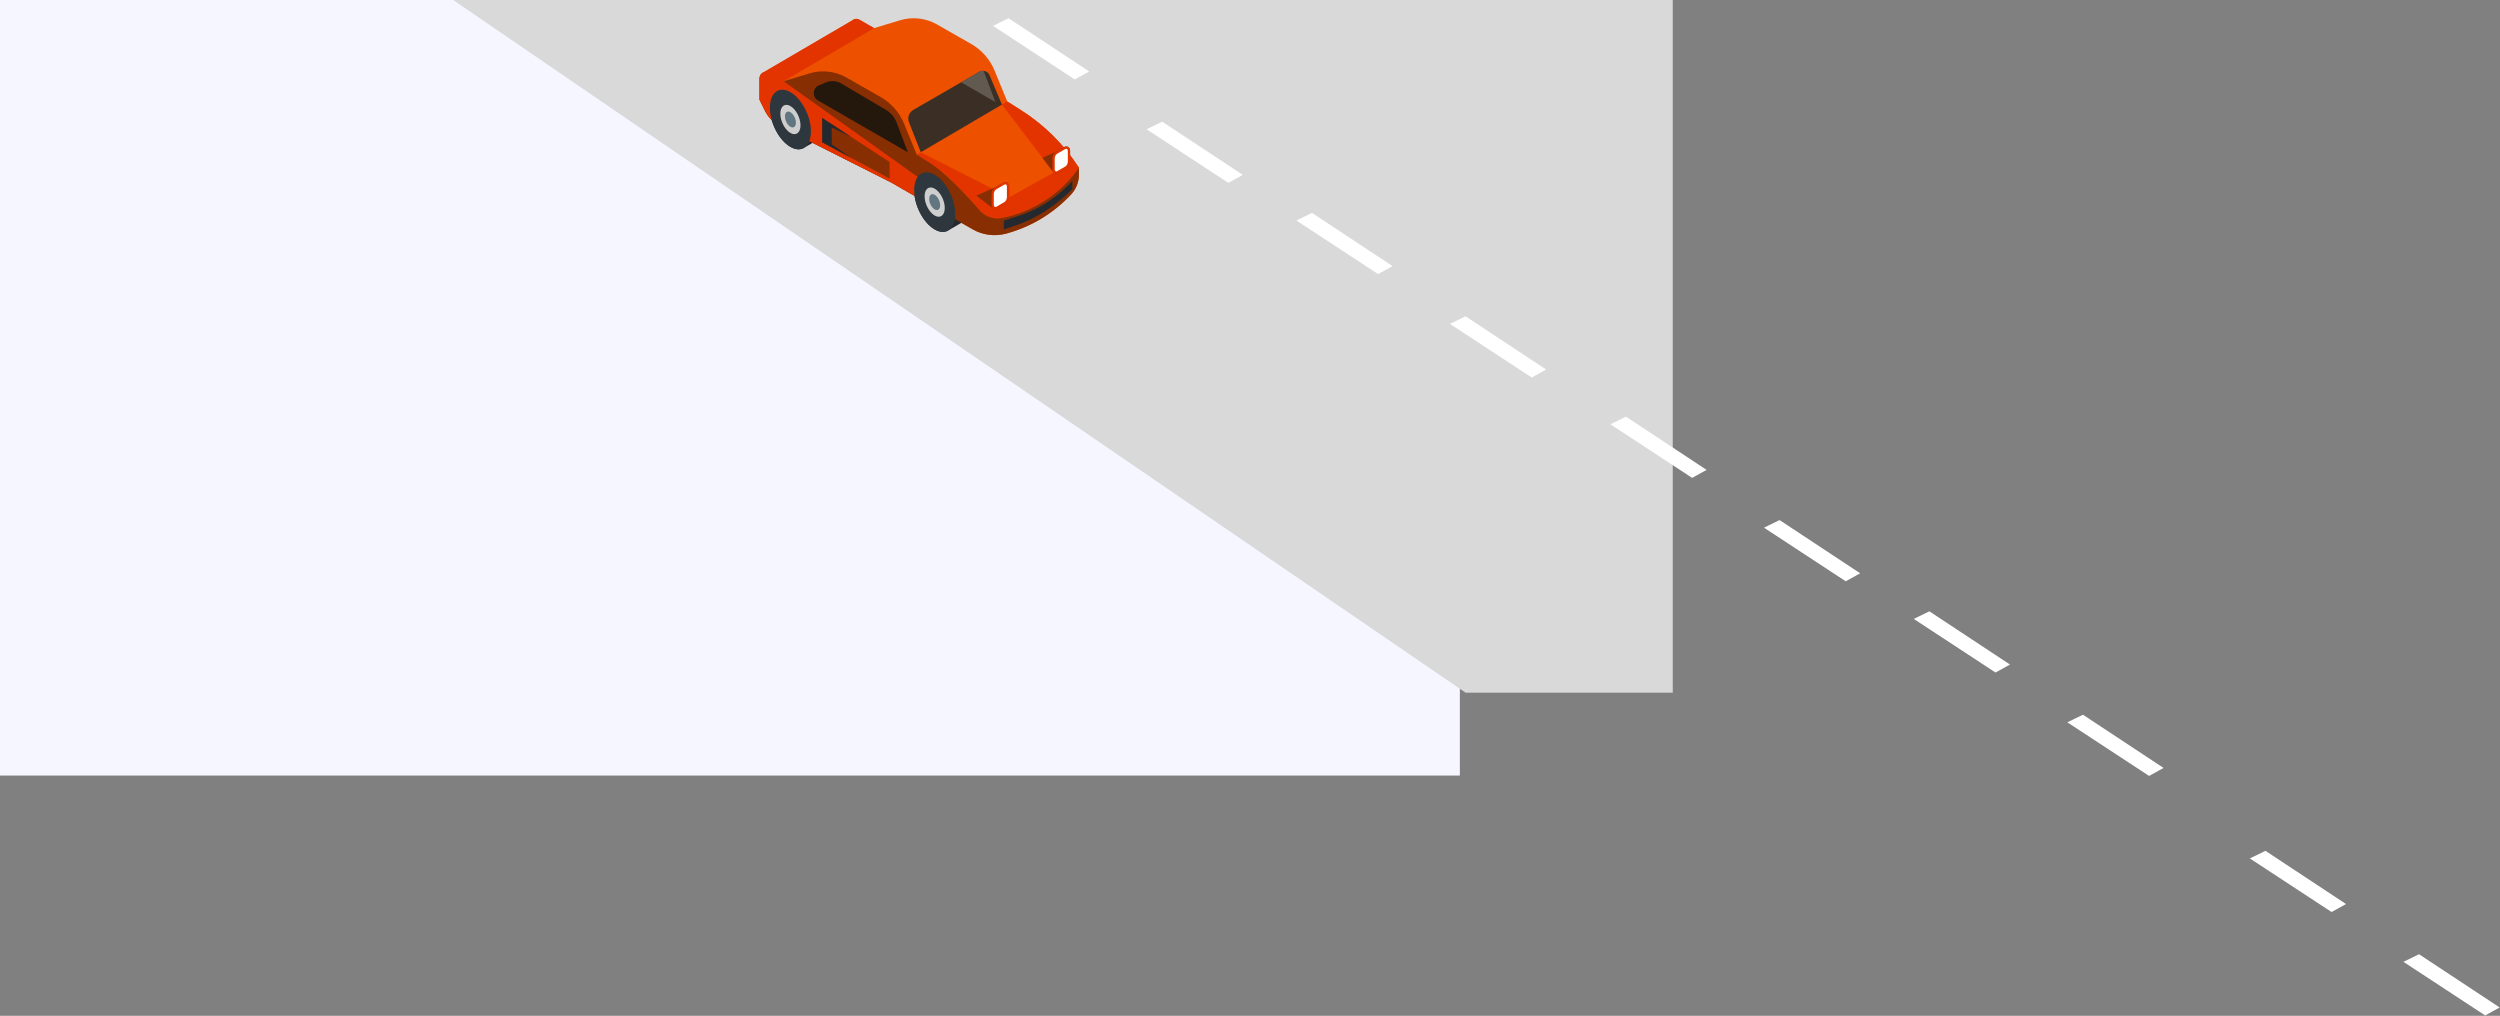 <svg width="3288" height="1336" viewBox="0 0 3288 1336" fill="none" xmlns="http://www.w3.org/2000/svg">
  <rect x="0" y="0" width="3288" height="1336" fill="#808080" stroke="none"/>
  <rect width="1920" height="1020" fill="#F5F6FF"/>
  <path d="M1927.52 911L596 0H2200V911H1927.52Z" fill="#D9D9D9"/>
  <g clip-path="url(#clip0_5952_43051)">
    <path d="M1341.84 144.231L1324.72 133.467L1308.1 92.888C1302.05 78.112 1291.24 65.782 1277.37 57.858L1232.48 32.201C1217.62 23.703 1199.9 21.71 1183.52 26.692L1149.67 36.988L1130.25 25.872C1128.12 24.658 1125.8 24.542 1123.75 25.196L1123.74 25.186L1123.62 25.25C1122.54 25.616 1121.55 26.193 1120.7 26.959L1003.11 95.743C1000.71 97.114 999 99.674 999 102.827V131.279L1005.85 145.205C1010.5 154.674 1018.12 162.367 1027.54 167.116L1172.11 239.97L1279.05 301.503C1292.44 309.209 1308.35 311.276 1323.26 307.245C1356.19 298.343 1385.83 280.38 1408.9 255.536C1415.43 248.5 1419 239.21 1419 229.607V220.526C1399.17 189.751 1372.84 163.71 1341.84 144.231V144.231Z" fill="#ED5100"/>
    <path d="M1341.84 144.231L1324.72 133.467L1317.74 137.562L1385.8 227.047L1327.25 259.446L1211 200.217L1205.69 203.335L1223.07 214.258C1244.37 227.649 1272.96 258.782 1288.59 276.736C1295.8 285.023 1306.89 288.801 1317.67 286.692C1358.76 278.643 1395.11 254.911 1419 220.523C1399.17 189.751 1372.84 163.71 1341.84 144.231V144.231Z" fill="#E33400"/>
    <path d="M1094.86 172.81L1061.74 149.511C1056.87 137.335 1048.75 126.514 1039.56 121.204C1024.65 112.601 1012.57 121.733 1012.57 141.606C1012.57 161.476 1024.65 184.557 1039.56 193.161C1046.62 197.24 1053.05 197.327 1057.86 194.18L1094.86 172.81Z" fill="#23292E"/>
    <path d="M1284.6 281.424L1251.48 258.126C1246.61 245.949 1238.49 235.128 1229.3 229.822C1214.39 221.218 1202.31 230.35 1202.31 250.22C1202.31 270.091 1214.39 293.171 1229.3 301.778C1236.36 305.854 1242.79 305.944 1247.6 302.797L1284.6 281.424Z" fill="#23292E"/>
    <path d="M1317.67 286.692C1306.89 288.8 1295.79 285.023 1288.59 276.736C1272.96 258.782 1244.37 227.649 1223.07 214.258L1205.69 203.335L1189.07 162.755C1183.02 147.98 1172.2 135.649 1158.34 127.725L1113.45 102.068C1098.58 93.57 1080.87 91.577 1064.48 96.56L1030.64 106.855L1011.21 95.743C1005.77 92.628 999 96.556 999 102.827V131.279L1005.85 145.205C1010.5 154.674 1018.12 162.367 1027.54 167.116L1172.11 239.97L1279.05 301.502C1292.44 309.209 1308.35 311.276 1323.26 307.245C1356.19 298.343 1385.83 280.379 1408.9 255.536C1415.43 248.5 1419 239.21 1419 229.607V220.526C1395.1 254.911 1358.76 278.643 1317.67 286.692V286.692Z" fill="#872E02"/>
    <path d="M1030.64 106.855L1149.67 36.988L1130.25 25.872C1128.12 24.658 1125.8 24.542 1123.75 25.196L1123.74 25.186L1123.62 25.25C1122.54 25.616 1121.55 26.193 1120.7 26.958L1003.11 95.743C1000.71 97.114 999 99.674 999 102.827V131.279L1005.85 145.205C1010.5 154.674 1018.12 162.367 1027.54 167.116L1172.11 239.97L1227.16 271.644V247.125L1030.64 106.855Z" fill="#E33400"/>
    <path d="M1410.39 237.993V248.727C1388.49 270.904 1361.57 288.355 1331.9 297.911L1320.19 301.682V290.166L1338.75 284.241C1363.35 276.39 1385.71 262.749 1403.94 244.462L1410.39 237.993Z" fill="#23292E"/>
    <path d="M1256.28 281.376C1256.28 301.246 1244.2 310.379 1229.3 301.775C1214.39 293.171 1202.31 270.091 1202.31 250.22C1202.31 230.35 1214.39 221.218 1229.3 229.822C1244.2 238.425 1256.28 261.506 1256.28 281.376V281.376Z" fill="#2E373D"/>
    <path d="M1242.56 273.458C1242.56 283.228 1236.62 287.718 1229.3 283.488C1221.97 279.258 1216.03 267.908 1216.03 258.138C1216.03 248.368 1221.97 243.879 1229.3 248.109C1236.62 252.338 1242.56 263.688 1242.56 273.458Z" fill="#CECECE"/>
    <path d="M1236.49 269.953C1236.49 275.253 1233.27 277.685 1229.3 275.394C1225.32 273.099 1222.1 266.944 1222.1 261.644C1222.1 256.347 1225.32 253.909 1229.3 256.206C1233.27 258.497 1236.49 264.653 1236.49 269.953V269.953Z" fill="#627681"/>
    <path d="M1066.54 172.762C1066.54 192.636 1054.46 201.768 1039.56 193.164C1024.65 184.557 1012.57 161.476 1012.57 141.606C1012.57 121.736 1024.65 112.604 1039.56 121.207C1054.46 129.811 1066.54 152.892 1066.54 172.762Z" fill="#2E373D"/>
    <path d="M1052.82 164.844C1052.82 174.614 1046.89 179.104 1039.56 174.874C1032.23 170.644 1026.29 159.294 1026.29 149.524C1026.29 139.754 1032.23 135.265 1039.56 139.495C1046.89 143.724 1052.82 155.074 1052.82 164.844Z" fill="#CECECE"/>
    <path d="M1046.75 161.339C1046.75 166.639 1043.53 169.071 1039.56 166.776C1035.58 164.482 1032.36 158.327 1032.36 153.03C1032.36 147.73 1035.58 145.294 1039.56 147.589C1043.53 149.883 1046.75 156.039 1046.75 161.339Z" fill="#627681"/>
    <path d="M1211 200.217L1317.75 137.559L1301.47 98.925C1299.26 93.673 1292.94 91.548 1288.01 94.4L1201.21 144.51C1195.52 147.791 1193.1 154.738 1195.5 160.845L1211 200.217Z" fill="#3B2F25"/>
    <path d="M1194.04 200.361L1179.48 161.701C1176.74 154.411 1171.58 148.278 1164.88 144.317L1106.48 109.835C1100.27 106.17 1092.69 105.666 1086.05 108.48L1077.02 112.309C1068.6 115.875 1067.89 127.526 1075.8 132.096L1194.04 200.361Z" fill="#24170C"/>
    <path d="M1309.09 134.217L1294.53 95.554C1294.23 94.749 1293.89 93.964 1293.52 93.189C1291.67 93.032 1289.75 93.391 1288.01 94.4L1264.07 108.22L1309.09 134.217Z" fill="#625951"/>
    <path d="M1402.39 192.616C1401.44 192.616 1400.49 192.885 1399.57 193.414L1388.98 199.531L1370.95 207.571L1385.8 227.047C1386.73 227.995 1387.95 228.485 1389.16 228.485C1390.11 228.485 1391.06 228.216 1391.97 227.684L1402.57 221.567C1405.31 219.984 1407.38 216.146 1407.38 212.64V198.515C1407.38 194.641 1404.87 192.616 1402.39 192.616V192.616Z" fill="#872E02"/>
    <path d="M1402.39 192.616C1401.44 192.616 1400.49 192.885 1399.57 193.414L1388.98 199.531C1386.23 201.114 1384.17 204.953 1384.17 208.458V222.586C1384.17 226.46 1386.68 228.485 1389.16 228.485C1390.11 228.485 1391.06 228.216 1391.97 227.688L1402.57 221.57C1405.31 219.984 1407.38 216.149 1407.38 212.643V198.515C1407.38 194.641 1404.87 192.616 1402.39 192.616V192.616Z" fill="#E33400"/>
    <path d="M1401.07 218.975L1390.48 225.092C1388.64 226.15 1387.16 225.025 1387.16 222.586V208.458C1387.16 206.017 1388.64 203.181 1390.48 202.123L1401.07 196.006C1402.9 194.952 1404.39 196.074 1404.39 198.515V212.64C1404.39 215.082 1402.9 217.918 1401.07 218.975Z" fill="white"/>
    <path d="M1170 213.092L1081.38 155.18V187.201L1170 234.811V213.092Z" fill="#872E02"/>
    <path d="M1081.38 155.18L1119.22 179.911L1093.86 167.642V189.876L1119.22 207.532L1081.38 187.201V155.18Z" fill="#23292E"/>
    <path d="M1322.26 239.419C1321.31 239.419 1320.36 239.688 1319.44 240.22L1308.85 246.337L1284.14 257.353L1305.65 273.843C1306.59 274.798 1307.81 275.291 1309.03 275.291C1309.98 275.291 1310.93 275.022 1311.84 274.49L1322.44 268.373C1325.18 266.79 1327.25 262.951 1327.25 259.446V245.321C1327.25 241.447 1324.74 239.419 1322.26 239.419V239.419Z" fill="#872E02"/>
    <path d="M1322.26 239.419C1321.31 239.419 1320.36 239.688 1319.44 240.22L1308.85 246.337C1306.11 247.92 1304.04 251.758 1304.04 255.264V269.389C1304.04 273.263 1306.55 275.291 1309.03 275.291C1309.98 275.291 1310.93 275.022 1311.85 274.49L1322.44 268.373C1325.19 266.79 1327.25 262.951 1327.25 259.446V245.321C1327.25 241.447 1324.74 239.419 1322.26 239.419V239.419Z" fill="#E33400"/>
    <path d="M1320.94 265.781L1310.35 271.898C1308.52 272.955 1307.03 271.83 1307.03 269.389V255.264C1307.03 252.822 1308.52 249.986 1310.35 248.929L1320.94 242.812C1322.77 241.758 1324.26 242.879 1324.26 245.318V259.446C1324.26 261.887 1322.77 264.723 1320.94 265.781V265.781Z" fill="white"/>
  </g>
  <path d="M1413.5 104.5L1306 34L1326.5 24L1432.5 94L1413.5 104.5Z" fill="white"/>
  <path d="M1615.5 240.5L1508 170L1528.5 160L1634.5 230L1615.5 240.5Z" fill="white"/>
  <path d="M1812.5 360.5L1705 290L1725.5 280L1831.5 350L1812.5 360.5Z" fill="white"/>
  <path d="M2014.5 496.5L1907 426L1927.5 416L2033.5 486L2014.5 496.5Z" fill="white"/>
  <path d="M2225.5 628.5L2118 558L2138.5 548L2244.5 618L2225.5 628.5Z" fill="white"/>
  <path d="M2427.5 764.5L2320 694L2340.5 684L2446.5 754L2427.5 764.5Z" fill="white"/>
  <path d="M2624.5 884.5L2517 814L2537.5 804L2643.5 874L2624.5 884.5Z" fill="white"/>
  <path d="M2826.5 1020.5L2719 950L2739.5 940L2845.5 1010L2826.5 1020.5Z" fill="white"/>
  <path d="M3066.5 1199.5L2959 1129L2979.5 1119L3085.5 1189L3066.5 1199.5Z" fill="white"/>
  <path d="M3268.5 1335.5L3161 1265L3181.5 1255L3287.5 1325L3268.5 1335.5Z" fill="white"/>
  <defs>
    <clipPath id="clip0_5952_43051">
      <rect width="421" height="286" fill="white" transform="translate(999 24)"/>
    </clipPath>
  </defs>
</svg>
